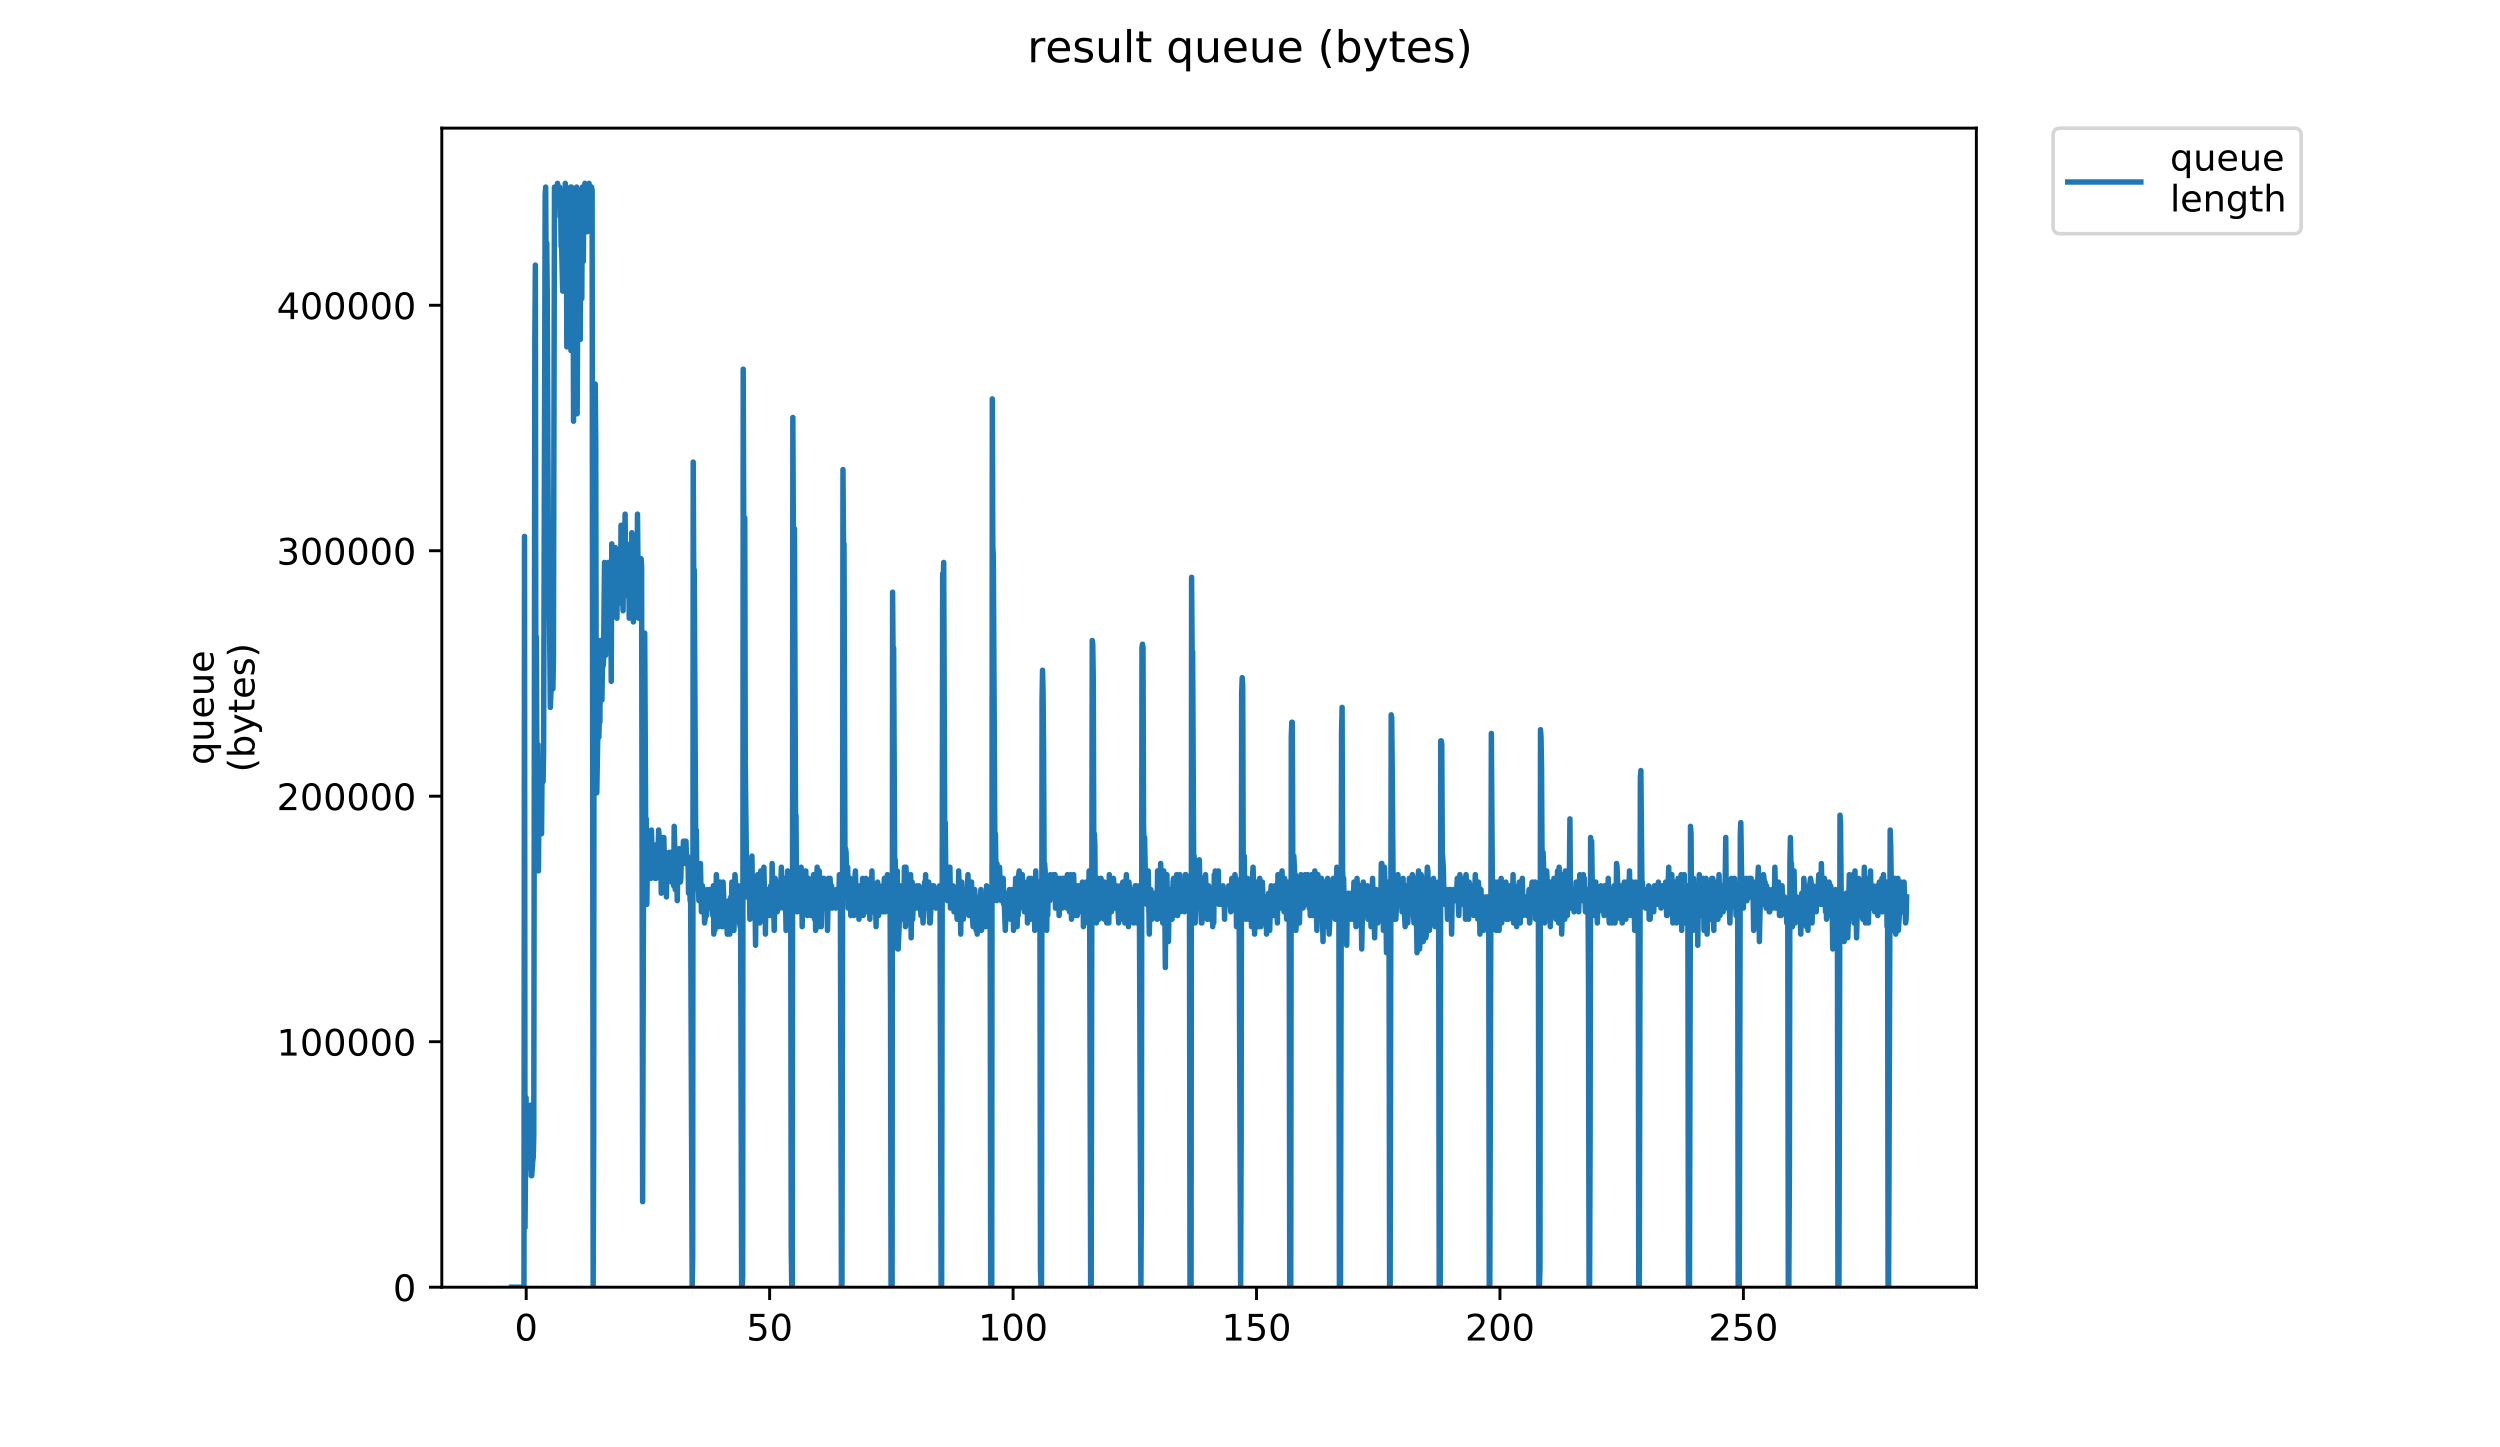 <?xml version="1.0" encoding="utf-8" standalone="no"?>
<!DOCTYPE svg PUBLIC "-//W3C//DTD SVG 1.1//EN"
  "http://www.w3.org/Graphics/SVG/1.1/DTD/svg11.dtd">
<!-- Created with matplotlib (https://matplotlib.org/) -->
<svg height="396pt" version="1.1" viewBox="0 0 684 396" width="684pt" xmlns="http://www.w3.org/2000/svg" xmlns:xlink="http://www.w3.org/1999/xlink">
 <defs>
  <style type="text/css">
*{stroke-linecap:butt;stroke-linejoin:round;}
  </style>
 </defs>
 <g id="figure_1">
  <g id="patch_1">
   <path d="M 0 396 
L 684 396 
L 684 0 
L 0 0 
z
" style="fill:#ffffff;"/>
  </g>
  <g id="axes_1">
   <g id="patch_2">
    <path d="M 120.879 352.174 
L 540.734 352.174 
L 540.734 35.062 
L 120.879 35.062 
z
" style="fill:#ffffff;"/>
   </g>
   <g id="matplotlib.axis_1">
    <g id="xtick_1">
     <g id="line2d_1">
      <defs>
       <path d="M 0 0 
L 0 3.5 
" id="m03eabfdfe5" style="stroke:#000000;stroke-width:0.8;"/>
      </defs>
      <g>
       <use style="stroke:#000000;stroke-width:0.8;" x="143.968" xlink:href="#m03eabfdfe5" y="352.174"/>
      </g>
     </g>
     <g id="text_1">
      <!-- 0 -->
      <defs>
       <path d="M 31.781 66.406 
Q 24.172 66.406 20.328 58.906 
Q 16.5 51.422 16.5 36.375 
Q 16.5 21.391 20.328 13.891 
Q 24.172 6.391 31.781 6.391 
Q 39.453 6.391 43.281 13.891 
Q 47.125 21.391 47.125 36.375 
Q 47.125 51.422 43.281 58.906 
Q 39.453 66.406 31.781 66.406 
z
M 31.781 74.219 
Q 44.047 74.219 50.516 64.516 
Q 56.984 54.828 56.984 36.375 
Q 56.984 17.969 50.516 8.266 
Q 44.047 -1.422 31.781 -1.422 
Q 19.531 -1.422 13.062 8.266 
Q 6.594 17.969 6.594 36.375 
Q 6.594 54.828 13.062 64.516 
Q 19.531 74.219 31.781 74.219 
z
" id="DejaVuSans-48"/>
      </defs>
      <g transform="translate(140.787 366.773)scale(0.1 -0.1)">
       <use xlink:href="#DejaVuSans-48"/>
      </g>
     </g>
    </g>
    <g id="xtick_2">
     <g id="line2d_2">
      <g>
       <use style="stroke:#000000;stroke-width:0.8;" x="210.573" xlink:href="#m03eabfdfe5" y="352.174"/>
      </g>
     </g>
     <g id="text_2">
      <!-- 50 -->
      <defs>
       <path d="M 10.797 72.906 
L 49.516 72.906 
L 49.516 64.594 
L 19.828 64.594 
L 19.828 46.734 
Q 21.969 47.469 24.109 47.828 
Q 26.266 48.188 28.422 48.188 
Q 40.625 48.188 47.75 41.5 
Q 54.891 34.812 54.891 23.391 
Q 54.891 11.625 47.562 5.094 
Q 40.234 -1.422 26.906 -1.422 
Q 22.312 -1.422 17.547 -0.641 
Q 12.797 0.141 7.719 1.703 
L 7.719 11.625 
Q 12.109 9.234 16.797 8.062 
Q 21.484 6.891 26.703 6.891 
Q 35.156 6.891 40.078 11.328 
Q 45.016 15.766 45.016 23.391 
Q 45.016 31 40.078 35.438 
Q 35.156 39.891 26.703 39.891 
Q 22.75 39.891 18.812 39.016 
Q 14.891 38.141 10.797 36.281 
z
" id="DejaVuSans-53"/>
      </defs>
      <g transform="translate(204.21 366.773)scale(0.1 -0.1)">
       <use xlink:href="#DejaVuSans-53"/>
       <use x="63.623" xlink:href="#DejaVuSans-48"/>
      </g>
     </g>
    </g>
    <g id="xtick_3">
     <g id="line2d_3">
      <g>
       <use style="stroke:#000000;stroke-width:0.8;" x="277.178" xlink:href="#m03eabfdfe5" y="352.174"/>
      </g>
     </g>
     <g id="text_3">
      <!-- 100 -->
      <defs>
       <path d="M 12.406 8.297 
L 28.516 8.297 
L 28.516 63.922 
L 10.984 60.406 
L 10.984 69.391 
L 28.422 72.906 
L 38.281 72.906 
L 38.281 8.297 
L 54.391 8.297 
L 54.391 0 
L 12.406 0 
z
" id="DejaVuSans-49"/>
      </defs>
      <g transform="translate(267.634 366.773)scale(0.1 -0.1)">
       <use xlink:href="#DejaVuSans-49"/>
       <use x="63.623" xlink:href="#DejaVuSans-48"/>
       <use x="127.246" xlink:href="#DejaVuSans-48"/>
      </g>
     </g>
    </g>
    <g id="xtick_4">
     <g id="line2d_4">
      <g>
       <use style="stroke:#000000;stroke-width:0.8;" x="343.783" xlink:href="#m03eabfdfe5" y="352.174"/>
      </g>
     </g>
     <g id="text_4">
      <!-- 150 -->
      <g transform="translate(334.239 366.773)scale(0.1 -0.1)">
       <use xlink:href="#DejaVuSans-49"/>
       <use x="63.623" xlink:href="#DejaVuSans-53"/>
       <use x="127.246" xlink:href="#DejaVuSans-48"/>
      </g>
     </g>
    </g>
    <g id="xtick_5">
     <g id="line2d_5">
      <g>
       <use style="stroke:#000000;stroke-width:0.8;" x="410.388" xlink:href="#m03eabfdfe5" y="352.174"/>
      </g>
     </g>
     <g id="text_5">
      <!-- 200 -->
      <defs>
       <path d="M 19.188 8.297 
L 53.609 8.297 
L 53.609 0 
L 7.328 0 
L 7.328 8.297 
Q 12.938 14.109 22.625 23.891 
Q 32.328 33.688 34.812 36.531 
Q 39.547 41.844 41.422 45.531 
Q 43.312 49.219 43.312 52.781 
Q 43.312 58.594 39.234 62.25 
Q 35.156 65.922 28.609 65.922 
Q 23.969 65.922 18.812 64.312 
Q 13.672 62.703 7.812 59.422 
L 7.812 69.391 
Q 13.766 71.781 18.938 73 
Q 24.125 74.219 28.422 74.219 
Q 39.75 74.219 46.484 68.547 
Q 53.219 62.891 53.219 53.422 
Q 53.219 48.922 51.531 44.891 
Q 49.859 40.875 45.406 35.406 
Q 44.188 33.984 37.641 27.219 
Q 31.109 20.453 19.188 8.297 
z
" id="DejaVuSans-50"/>
      </defs>
      <g transform="translate(400.844 366.773)scale(0.1 -0.1)">
       <use xlink:href="#DejaVuSans-50"/>
       <use x="63.623" xlink:href="#DejaVuSans-48"/>
       <use x="127.246" xlink:href="#DejaVuSans-48"/>
      </g>
     </g>
    </g>
    <g id="xtick_6">
     <g id="line2d_6">
      <g>
       <use style="stroke:#000000;stroke-width:0.8;" x="476.993" xlink:href="#m03eabfdfe5" y="352.174"/>
      </g>
     </g>
     <g id="text_6">
      <!-- 250 -->
      <g transform="translate(467.449 366.773)scale(0.1 -0.1)">
       <use xlink:href="#DejaVuSans-50"/>
       <use x="63.623" xlink:href="#DejaVuSans-53"/>
       <use x="127.246" xlink:href="#DejaVuSans-48"/>
      </g>
     </g>
    </g>
   </g>
   <g id="matplotlib.axis_2">
    <g id="ytick_1">
     <g id="line2d_7">
      <defs>
       <path d="M 0 0 
L -3.5 0 
" id="m062d727318" style="stroke:#000000;stroke-width:0.8;"/>
      </defs>
      <g>
       <use style="stroke:#000000;stroke-width:0.8;" x="120.879" xlink:href="#m062d727318" y="352.174"/>
      </g>
     </g>
     <g id="text_7">
      <!-- 0 -->
      <g transform="translate(107.516 355.973)scale(0.1 -0.1)">
       <use xlink:href="#DejaVuSans-48"/>
      </g>
     </g>
    </g>
    <g id="ytick_2">
     <g id="line2d_8">
      <g>
       <use style="stroke:#000000;stroke-width:0.8;" x="120.879" xlink:href="#m062d727318" y="285.01"/>
      </g>
     </g>
     <g id="text_8">
      <!-- 100000 -->
      <g transform="translate(75.704 288.809)scale(0.1 -0.1)">
       <use xlink:href="#DejaVuSans-49"/>
       <use x="63.623" xlink:href="#DejaVuSans-48"/>
       <use x="127.246" xlink:href="#DejaVuSans-48"/>
       <use x="190.869" xlink:href="#DejaVuSans-48"/>
       <use x="254.492" xlink:href="#DejaVuSans-48"/>
       <use x="318.115" xlink:href="#DejaVuSans-48"/>
      </g>
     </g>
    </g>
    <g id="ytick_3">
     <g id="line2d_9">
      <g>
       <use style="stroke:#000000;stroke-width:0.8;" x="120.879" xlink:href="#m062d727318" y="217.845"/>
      </g>
     </g>
     <g id="text_9">
      <!-- 200000 -->
      <g transform="translate(75.704 221.644)scale(0.1 -0.1)">
       <use xlink:href="#DejaVuSans-50"/>
       <use x="63.623" xlink:href="#DejaVuSans-48"/>
       <use x="127.246" xlink:href="#DejaVuSans-48"/>
       <use x="190.869" xlink:href="#DejaVuSans-48"/>
       <use x="254.492" xlink:href="#DejaVuSans-48"/>
       <use x="318.115" xlink:href="#DejaVuSans-48"/>
      </g>
     </g>
    </g>
    <g id="ytick_4">
     <g id="line2d_10">
      <g>
       <use style="stroke:#000000;stroke-width:0.8;" x="120.879" xlink:href="#m062d727318" y="150.68"/>
      </g>
     </g>
     <g id="text_10">
      <!-- 300000 -->
      <defs>
       <path d="M 40.578 39.312 
Q 47.656 37.797 51.625 33 
Q 55.609 28.219 55.609 21.188 
Q 55.609 10.406 48.188 4.484 
Q 40.766 -1.422 27.094 -1.422 
Q 22.516 -1.422 17.656 -0.516 
Q 12.797 0.391 7.625 2.203 
L 7.625 11.719 
Q 11.719 9.328 16.594 8.109 
Q 21.484 6.891 26.812 6.891 
Q 36.078 6.891 40.938 10.547 
Q 45.797 14.203 45.797 21.188 
Q 45.797 27.641 41.281 31.266 
Q 36.766 34.906 28.719 34.906 
L 20.219 34.906 
L 20.219 43.016 
L 29.109 43.016 
Q 36.375 43.016 40.234 45.922 
Q 44.094 48.828 44.094 54.297 
Q 44.094 59.906 40.109 62.906 
Q 36.141 65.922 28.719 65.922 
Q 24.656 65.922 20.016 65.031 
Q 15.375 64.156 9.812 62.312 
L 9.812 71.094 
Q 15.438 72.656 20.344 73.438 
Q 25.25 74.219 29.594 74.219 
Q 40.828 74.219 47.359 69.109 
Q 53.906 64.016 53.906 55.328 
Q 53.906 49.266 50.438 45.094 
Q 46.969 40.922 40.578 39.312 
z
" id="DejaVuSans-51"/>
      </defs>
      <g transform="translate(75.704 154.48)scale(0.1 -0.1)">
       <use xlink:href="#DejaVuSans-51"/>
       <use x="63.623" xlink:href="#DejaVuSans-48"/>
       <use x="127.246" xlink:href="#DejaVuSans-48"/>
       <use x="190.869" xlink:href="#DejaVuSans-48"/>
       <use x="254.492" xlink:href="#DejaVuSans-48"/>
       <use x="318.115" xlink:href="#DejaVuSans-48"/>
      </g>
     </g>
    </g>
    <g id="ytick_5">
     <g id="line2d_11">
      <g>
       <use style="stroke:#000000;stroke-width:0.8;" x="120.879" xlink:href="#m062d727318" y="83.516"/>
      </g>
     </g>
     <g id="text_11">
      <!-- 400000 -->
      <defs>
       <path d="M 37.797 64.312 
L 12.891 25.391 
L 37.797 25.391 
z
M 35.203 72.906 
L 47.609 72.906 
L 47.609 25.391 
L 58.016 25.391 
L 58.016 17.188 
L 47.609 17.188 
L 47.609 0 
L 37.797 0 
L 37.797 17.188 
L 4.891 17.188 
L 4.891 26.703 
z
" id="DejaVuSans-52"/>
      </defs>
      <g transform="translate(75.704 87.315)scale(0.1 -0.1)">
       <use xlink:href="#DejaVuSans-52"/>
       <use x="63.623" xlink:href="#DejaVuSans-48"/>
       <use x="127.246" xlink:href="#DejaVuSans-48"/>
       <use x="190.869" xlink:href="#DejaVuSans-48"/>
       <use x="254.492" xlink:href="#DejaVuSans-48"/>
       <use x="318.115" xlink:href="#DejaVuSans-48"/>
      </g>
     </g>
    </g>
    <g id="text_12">
     <!-- queue -->
     <defs>
      <path d="M 14.797 27.297 
Q 14.797 17.391 18.875 11.75 
Q 22.953 6.109 30.078 6.109 
Q 37.203 6.109 41.297 11.75 
Q 45.406 17.391 45.406 27.297 
Q 45.406 37.203 41.297 42.844 
Q 37.203 48.484 30.078 48.484 
Q 22.953 48.484 18.875 42.844 
Q 14.797 37.203 14.797 27.297 
z
M 45.406 8.203 
Q 42.578 3.328 38.25 0.953 
Q 33.938 -1.422 27.875 -1.422 
Q 17.969 -1.422 11.734 6.484 
Q 5.516 14.406 5.516 27.297 
Q 5.516 40.188 11.734 48.094 
Q 17.969 56 27.875 56 
Q 33.938 56 38.25 53.625 
Q 42.578 51.266 45.406 46.391 
L 45.406 54.688 
L 54.391 54.688 
L 54.391 -20.797 
L 45.406 -20.797 
z
" id="DejaVuSans-113"/>
      <path d="M 8.5 21.578 
L 8.5 54.688 
L 17.484 54.688 
L 17.484 21.922 
Q 17.484 14.156 20.5 10.266 
Q 23.531 6.391 29.594 6.391 
Q 36.859 6.391 41.078 11.031 
Q 45.312 15.672 45.312 23.688 
L 45.312 54.688 
L 54.297 54.688 
L 54.297 0 
L 45.312 0 
L 45.312 8.406 
Q 42.047 3.422 37.719 1 
Q 33.406 -1.422 27.688 -1.422 
Q 18.266 -1.422 13.375 4.438 
Q 8.5 10.297 8.5 21.578 
z
M 31.109 56 
z
" id="DejaVuSans-117"/>
      <path d="M 56.203 29.594 
L 56.203 25.203 
L 14.891 25.203 
Q 15.484 15.922 20.484 11.062 
Q 25.484 6.203 34.422 6.203 
Q 39.594 6.203 44.453 7.469 
Q 49.312 8.734 54.109 11.281 
L 54.109 2.781 
Q 49.266 0.734 44.188 -0.344 
Q 39.109 -1.422 33.891 -1.422 
Q 20.797 -1.422 13.156 6.188 
Q 5.516 13.812 5.516 26.812 
Q 5.516 40.234 12.766 48.109 
Q 20.016 56 32.328 56 
Q 43.359 56 49.781 48.891 
Q 56.203 41.797 56.203 29.594 
z
M 47.219 32.234 
Q 47.125 39.594 43.094 43.984 
Q 39.062 48.391 32.422 48.391 
Q 24.906 48.391 20.391 44.141 
Q 15.875 39.891 15.188 32.172 
z
" id="DejaVuSans-101"/>
     </defs>
     <g transform="translate(58.426 209.283)rotate(-90)scale(0.1 -0.1)">
      <use xlink:href="#DejaVuSans-113"/>
      <use x="63.477" xlink:href="#DejaVuSans-117"/>
      <use x="126.855" xlink:href="#DejaVuSans-101"/>
      <use x="188.379" xlink:href="#DejaVuSans-117"/>
      <use x="251.758" xlink:href="#DejaVuSans-101"/>
     </g>
     <!-- (bytes) -->
     <defs>
      <path d="M 31 75.875 
Q 24.469 64.656 21.281 53.656 
Q 18.109 42.672 18.109 31.391 
Q 18.109 20.125 21.312 9.062 
Q 24.516 -2 31 -13.188 
L 23.188 -13.188 
Q 15.875 -1.703 12.234 9.375 
Q 8.594 20.453 8.594 31.391 
Q 8.594 42.281 12.203 53.312 
Q 15.828 64.359 23.188 75.875 
z
" id="DejaVuSans-40"/>
      <path d="M 48.688 27.297 
Q 48.688 37.203 44.609 42.844 
Q 40.531 48.484 33.406 48.484 
Q 26.266 48.484 22.188 42.844 
Q 18.109 37.203 18.109 27.297 
Q 18.109 17.391 22.188 11.75 
Q 26.266 6.109 33.406 6.109 
Q 40.531 6.109 44.609 11.75 
Q 48.688 17.391 48.688 27.297 
z
M 18.109 46.391 
Q 20.953 51.266 25.266 53.625 
Q 29.594 56 35.594 56 
Q 45.562 56 51.781 48.094 
Q 58.016 40.188 58.016 27.297 
Q 58.016 14.406 51.781 6.484 
Q 45.562 -1.422 35.594 -1.422 
Q 29.594 -1.422 25.266 0.953 
Q 20.953 3.328 18.109 8.203 
L 18.109 0 
L 9.078 0 
L 9.078 75.984 
L 18.109 75.984 
z
" id="DejaVuSans-98"/>
      <path d="M 32.172 -5.078 
Q 28.375 -14.844 24.75 -17.812 
Q 21.141 -20.797 15.094 -20.797 
L 7.906 -20.797 
L 7.906 -13.281 
L 13.188 -13.281 
Q 16.891 -13.281 18.938 -11.516 
Q 21 -9.766 23.484 -3.219 
L 25.094 0.875 
L 2.984 54.688 
L 12.5 54.688 
L 29.594 11.922 
L 46.688 54.688 
L 56.203 54.688 
z
" id="DejaVuSans-121"/>
      <path d="M 18.312 70.219 
L 18.312 54.688 
L 36.812 54.688 
L 36.812 47.703 
L 18.312 47.703 
L 18.312 18.016 
Q 18.312 11.328 20.141 9.422 
Q 21.969 7.516 27.594 7.516 
L 36.812 7.516 
L 36.812 0 
L 27.594 0 
Q 17.188 0 13.234 3.875 
Q 9.281 7.766 9.281 18.016 
L 9.281 47.703 
L 2.688 47.703 
L 2.688 54.688 
L 9.281 54.688 
L 9.281 70.219 
z
" id="DejaVuSans-116"/>
      <path d="M 44.281 53.078 
L 44.281 44.578 
Q 40.484 46.531 36.375 47.5 
Q 32.281 48.484 27.875 48.484 
Q 21.188 48.484 17.844 46.438 
Q 14.5 44.391 14.5 40.281 
Q 14.5 37.156 16.891 35.375 
Q 19.281 33.594 26.516 31.984 
L 29.594 31.297 
Q 39.156 29.25 43.188 25.516 
Q 47.219 21.781 47.219 15.094 
Q 47.219 7.469 41.188 3.016 
Q 35.156 -1.422 24.609 -1.422 
Q 20.219 -1.422 15.453 -0.562 
Q 10.688 0.297 5.422 2 
L 5.422 11.281 
Q 10.406 8.688 15.234 7.391 
Q 20.062 6.109 24.812 6.109 
Q 31.156 6.109 34.562 8.281 
Q 37.984 10.453 37.984 14.406 
Q 37.984 18.062 35.516 20.016 
Q 33.062 21.969 24.703 23.781 
L 21.578 24.516 
Q 13.234 26.266 9.516 29.906 
Q 5.812 33.547 5.812 39.891 
Q 5.812 47.609 11.281 51.797 
Q 16.75 56 26.812 56 
Q 31.781 56 36.172 55.266 
Q 40.578 54.547 44.281 53.078 
z
" id="DejaVuSans-115"/>
      <path d="M 8.016 75.875 
L 15.828 75.875 
Q 23.141 64.359 26.781 53.312 
Q 30.422 42.281 30.422 31.391 
Q 30.422 20.453 26.781 9.375 
Q 23.141 -1.703 15.828 -13.188 
L 8.016 -13.188 
Q 14.5 -2 17.703 9.062 
Q 20.906 20.125 20.906 31.391 
Q 20.906 42.672 17.703 53.656 
Q 14.5 64.656 8.016 75.875 
z
" id="DejaVuSans-41"/>
     </defs>
     <g transform="translate(69.624 211.295)rotate(-90)scale(0.1 -0.1)">
      <use xlink:href="#DejaVuSans-40"/>
      <use x="39.014" xlink:href="#DejaVuSans-98"/>
      <use x="102.49" xlink:href="#DejaVuSans-121"/>
      <use x="161.67" xlink:href="#DejaVuSans-116"/>
      <use x="200.879" xlink:href="#DejaVuSans-101"/>
      <use x="262.402" xlink:href="#DejaVuSans-115"/>
      <use x="314.502" xlink:href="#DejaVuSans-41"/>
     </g>
    </g>
   </g>
   <g id="line2d_12">
    <path clip-path="url(#p0d3b1efbf2)" d="M 139.963 352.174 
L 143.357 352.174 
L 143.502 146.766 
L 143.644 335.904 
L 143.928 300.314 
L 144.07 319.634 
L 144.492 307.432 
L 144.634 315.567 
L 144.776 315.567 
L 144.915 319.634 
L 145.057 315.567 
L 145.197 302.347 
L 145.338 321.668 
L 145.48 321.668 
L 145.762 317.601 
L 145.903 316.584 
L 146.045 310.482 
L 146.331 92.872 
L 146.473 72.534 
L 146.615 195.576 
L 146.756 174.221 
L 146.899 213.88 
L 147.039 203.711 
L 147.18 203.711 
L 147.321 238.284 
L 147.462 219.981 
L 147.602 218.964 
L 147.742 220.998 
L 147.883 215.913 
L 148.169 228.116 
L 148.309 209.807 
L 148.591 213.88 
L 148.732 205.215 
L 149.157 53.214 
L 149.299 51.18 
L 149.44 78.635 
L 149.581 66.433 
L 149.721 80.669 
L 150.005 144.732 
L 150.147 147.783 
L 150.571 193.542 
L 150.856 186.423 
L 150.996 186.423 
L 151.277 188.458 
L 151.42 180.323 
L 151.7 51.18 
L 151.98 51.18 
L 152.121 51.18 
L 152.261 53.214 
L 152.542 50.163 
L 152.823 54.231 
L 153.104 51.18 
L 153.244 59.315 
L 153.384 54.231 
L 153.525 67.45 
L 153.665 67.45 
L 153.947 79.652 
L 154.093 52.197 
L 154.233 64.399 
L 154.373 54.231 
L 154.515 69.484 
L 154.655 50.163 
L 154.795 72.534 
L 154.935 52.197 
L 155.08 94.905 
L 155.221 56.264 
L 155.363 66.433 
L 155.506 56.264 
L 155.791 62.366 
L 155.932 77.619 
L 156.073 51.18 
L 156.213 95.922 
L 156.354 51.18 
L 156.495 54.231 
L 156.637 64.399 
L 156.779 58.298 
L 156.921 115.243 
L 157.063 93.889 
L 157.205 55.247 
L 157.347 80.669 
L 157.487 53.214 
L 157.629 89.821 
L 157.77 51.18 
L 157.91 113.209 
L 158.193 57.281 
L 158.336 58.298 
L 158.478 52.197 
L 158.619 52.197 
L 158.761 92.872 
L 158.902 54.231 
L 159.184 81.686 
L 159.326 51.18 
L 159.467 71.517 
L 159.608 71.517 
L 159.748 52.197 
L 159.89 59.315 
L 160.032 50.163 
L 160.173 54.231 
L 160.314 53.214 
L 160.455 63.382 
L 160.596 51.18 
L 160.739 63.382 
L 160.879 51.18 
L 161.019 52.197 
L 161.16 50.163 
L 161.441 57.281 
L 161.581 56.264 
L 161.864 51.18 
L 162.004 52.197 
L 162.289 352.174 
L 162.43 311.499 
L 162.57 128.462 
L 162.712 105.074 
L 162.853 105.074 
L 162.995 120.327 
L 163.135 199.643 
L 163.277 216.93 
L 163.563 200.66 
L 163.704 201.677 
L 163.844 201.677 
L 163.985 195.576 
L 164.126 197.61 
L 164.266 175.238 
L 164.407 189.475 
L 164.549 176.255 
L 164.691 191.508 
L 164.831 181.34 
L 164.972 182.356 
L 165.113 181.34 
L 165.395 153.884 
L 165.535 176.255 
L 165.677 179.306 
L 165.819 161.002 
L 166.103 173.205 
L 166.245 173.205 
L 166.387 153.884 
L 166.528 156.935 
L 166.669 174.221 
L 166.812 162.019 
L 166.952 159.985 
L 167.092 159.985 
L 167.236 186.423 
L 167.378 148.8 
L 167.519 150.833 
L 167.66 161.002 
L 167.942 150.833 
L 168.226 166.087 
L 168.366 149.817 
L 168.648 167.103 
L 168.789 169.137 
L 168.929 156.935 
L 169.069 158.968 
L 169.209 156.935 
L 169.349 150.833 
L 169.489 154.901 
L 169.629 154.901 
L 169.768 165.07 
L 169.908 143.715 
L 170.05 145.749 
L 170.19 156.935 
L 170.33 154.901 
L 170.47 167.103 
L 170.61 149.817 
L 170.751 154.901 
L 171.031 140.665 
L 171.171 158.968 
L 171.312 161.002 
L 171.453 149.817 
L 171.735 163.039 
L 171.877 153.884 
L 172.017 156.935 
L 172.157 169.137 
L 172.297 167.103 
L 172.438 148.8 
L 172.72 166.087 
L 172.861 145.749 
L 173.002 146.766 
L 173.284 170.154 
L 173.425 156.935 
L 173.566 167.103 
L 173.707 168.12 
L 173.848 153.884 
L 173.99 153.884 
L 174.131 156.935 
L 174.272 163.039 
L 174.413 140.665 
L 174.695 169.137 
L 174.836 161.002 
L 174.977 162.019 
L 175.119 168.12 
L 175.261 168.12 
L 175.402 152.867 
L 175.543 154.901 
L 175.827 328.79 
L 176.25 174.221 
L 176.391 173.205 
L 176.679 230.149 
L 176.82 224.048 
L 176.962 247.436 
L 177.245 229.133 
L 177.387 230.032 
L 177.528 228.116 
L 177.669 237.268 
L 177.81 229.133 
L 178.092 240.318 
L 178.233 227.099 
L 178.516 237.268 
L 178.657 236.251 
L 178.798 237.268 
L 178.939 235.234 
L 179.222 240.318 
L 179.363 231.166 
L 179.504 240.318 
L 179.786 235.234 
L 179.926 238.284 
L 180.208 227.099 
L 180.63 234.217 
L 180.771 231.166 
L 180.911 244.386 
L 181.054 229.133 
L 181.198 229.133 
L 181.341 240.318 
L 181.482 230.149 
L 181.624 229.133 
L 181.906 241.335 
L 182.05 238.284 
L 182.192 240.318 
L 182.333 245.403 
L 182.475 235.234 
L 182.617 234.217 
L 182.758 240.318 
L 183.04 233.191 
L 183.184 237.268 
L 183.329 236.251 
L 183.469 233.191 
L 183.61 234.217 
L 183.751 241.335 
L 183.892 235.234 
L 184.033 234.217 
L 184.174 235.234 
L 184.314 242.352 
L 184.454 226.082 
L 184.595 231.166 
L 184.735 243.369 
L 184.875 242.352 
L 185.016 239.301 
L 185.157 240.318 
L 185.298 246.419 
L 185.438 236.251 
L 185.578 236.251 
L 185.718 235.206 
L 185.858 232.183 
L 185.999 240.318 
L 186.139 241.335 
L 186.279 240.318 
L 186.419 233.191 
L 186.559 236.251 
L 186.699 233.191 
L 186.84 235.234 
L 186.98 230.149 
L 187.12 233.191 
L 187.262 230.149 
L 187.402 236.251 
L 187.543 235.234 
L 187.684 230.149 
L 187.824 235.234 
L 187.965 235.234 
L 188.106 234.217 
L 188.248 235.234 
L 188.388 244.386 
L 188.532 242.352 
L 188.673 237.268 
L 188.814 246.419 
L 188.954 244.386 
L 189.377 352.174 
L 189.519 344.039 
L 189.662 126.428 
L 189.802 158.968 
L 189.946 155.918 
L 190.373 237.268 
L 190.513 227.099 
L 190.653 240.318 
L 190.793 238.284 
L 190.932 243.369 
L 191.072 241.335 
L 191.212 246.419 
L 191.354 239.301 
L 191.494 238.284 
L 191.634 236.251 
L 191.915 249.47 
L 192.056 247.436 
L 192.197 242.352 
L 192.337 244.386 
L 192.478 248.453 
L 192.621 243.369 
L 192.763 252.521 
L 193.043 250.487 
L 193.184 247.436 
L 193.324 250.487 
L 193.465 244.386 
L 193.605 243.369 
L 193.748 246.419 
L 193.892 246.419 
L 194.033 248.453 
L 194.313 243.369 
L 194.454 246.419 
L 194.594 246.419 
L 194.734 248.453 
L 194.875 248.453 
L 195.017 250.487 
L 195.161 242.352 
L 195.302 255.571 
L 195.443 247.436 
L 195.584 254.554 
L 195.865 245.403 
L 196.005 239.301 
L 196.288 249.47 
L 196.428 246.419 
L 196.568 253.538 
L 196.989 241.335 
L 197.129 251.504 
L 197.269 250.487 
L 197.409 250.487 
L 197.549 253.538 
L 197.692 253.538 
L 197.836 241.335 
L 198.123 248.453 
L 198.265 251.504 
L 198.549 249.47 
L 198.69 247.436 
L 198.972 255.571 
L 199.113 255.571 
L 199.396 246.419 
L 199.536 249.47 
L 199.676 255.571 
L 199.956 245.403 
L 200.097 249.47 
L 200.237 241.335 
L 200.52 248.453 
L 200.662 249.47 
L 200.803 254.554 
L 200.943 249.47 
L 201.084 239.301 
L 201.224 241.335 
L 201.504 251.504 
L 201.644 250.487 
L 201.785 244.386 
L 202.069 242.352 
L 202.35 252.521 
L 202.49 253.538 
L 202.631 250.487 
L 202.911 352.174 
L 203.056 352.174 
L 203.199 349.124 
L 203.343 101.007 
L 203.483 142.698 
L 203.624 142.698 
L 203.766 141.682 
L 203.906 208.795 
L 204.327 245.403 
L 204.468 240.318 
L 204.609 244.386 
L 204.749 241.335 
L 205.03 243.369 
L 205.171 251.504 
L 205.452 242.352 
L 205.593 240.318 
L 205.733 234.217 
L 205.874 245.403 
L 206.015 247.436 
L 206.156 247.436 
L 206.297 246.419 
L 206.437 247.436 
L 206.578 247.436 
L 206.722 258.622 
L 206.866 241.335 
L 207.01 247.436 
L 207.298 239.301 
L 207.442 247.436 
L 207.588 244.386 
L 207.868 252.521 
L 208.009 240.318 
L 208.149 238.284 
L 208.43 246.419 
L 208.571 246.419 
L 208.714 241.335 
L 208.855 244.386 
L 208.997 237.268 
L 209.139 243.369 
L 209.28 244.386 
L 209.422 255.571 
L 209.563 243.369 
L 209.705 246.419 
L 209.847 243.369 
L 209.989 248.453 
L 210.271 243.369 
L 210.552 250.487 
L 210.692 249.47 
L 210.833 242.352 
L 210.973 249.47 
L 211.113 249.47 
L 211.254 236.251 
L 211.395 243.369 
L 211.536 242.352 
L 211.817 254.554 
L 212.097 240.318 
L 212.518 248.453 
L 212.659 249.47 
L 212.799 247.436 
L 212.94 241.335 
L 213.22 247.436 
L 213.36 248.453 
L 213.5 242.352 
L 213.64 242.352 
L 213.781 237.268 
L 213.923 245.403 
L 214.063 245.403 
L 214.344 248.453 
L 214.484 242.352 
L 214.624 244.386 
L 214.768 240.318 
L 214.916 245.403 
L 215.061 254.554 
L 215.207 252.521 
L 215.349 247.436 
L 215.491 238.284 
L 215.913 253.538 
L 216.053 253.538 
L 216.336 241.335 
L 216.479 340.989 
L 216.625 352.174 
L 216.773 352.174 
L 216.921 114.226 
L 217.07 146.766 
L 217.215 144.732 
L 217.361 144.615 
L 217.646 223.031 
L 217.786 223.031 
L 217.927 245.403 
L 218.067 249.47 
L 218.208 240.318 
L 218.349 245.403 
L 218.489 239.301 
L 218.909 249.47 
L 219.191 237.268 
L 219.333 240.318 
L 219.475 253.538 
L 219.616 243.369 
L 219.758 244.386 
L 219.901 246.419 
L 220.041 241.335 
L 220.183 247.436 
L 220.325 244.386 
L 220.467 238.284 
L 220.608 246.419 
L 220.75 245.403 
L 220.89 250.487 
L 221.172 240.29 
L 221.454 246.419 
L 221.6 244.386 
L 221.742 244.386 
L 221.883 250.487 
L 222.024 249.47 
L 222.306 241.335 
L 222.446 245.403 
L 222.586 239.301 
L 222.872 251.504 
L 223.016 243.369 
L 223.157 254.554 
L 223.298 239.301 
L 223.439 240.318 
L 223.579 237.268 
L 224.001 253.538 
L 224.141 238.284 
L 224.421 247.436 
L 224.563 242.352 
L 224.704 253.538 
L 224.984 240.318 
L 225.265 245.403 
L 225.408 240.318 
L 225.553 247.436 
L 225.699 248.453 
L 225.84 242.352 
L 226.121 248.453 
L 226.261 244.386 
L 226.402 254.554 
L 226.683 240.318 
L 226.824 241.335 
L 226.964 246.419 
L 227.106 240.318 
L 227.388 245.403 
L 227.528 242.352 
L 227.669 248.453 
L 227.809 245.403 
L 227.95 245.403 
L 228.09 244.386 
L 228.231 244.386 
L 228.371 246.419 
L 228.512 245.403 
L 228.653 248.453 
L 228.794 243.369 
L 228.935 244.386 
L 229.076 247.436 
L 229.216 246.419 
L 229.357 244.386 
L 229.497 247.436 
L 229.644 239.301 
L 229.928 245.403 
L 230.209 352.174 
L 230.357 352.174 
L 230.497 276.926 
L 230.637 128.462 
L 230.778 148.8 
L 230.919 148.8 
L 231.2 241.335 
L 231.345 232.183 
L 231.49 233.191 
L 231.636 241.335 
L 231.783 242.352 
L 231.923 237.268 
L 232.064 248.453 
L 232.205 240.318 
L 232.346 241.335 
L 232.488 243.369 
L 232.631 240.318 
L 232.773 250.487 
L 233.195 243.369 
L 233.617 250.487 
L 233.898 240.318 
L 234.039 238.284 
L 234.32 249.47 
L 234.46 247.436 
L 234.6 243.369 
L 234.741 243.369 
L 235.022 251.504 
L 235.164 242.352 
L 235.448 246.419 
L 235.589 248.453 
L 235.733 244.386 
L 235.873 248.453 
L 236.014 240.318 
L 236.155 250.487 
L 236.295 249.47 
L 236.436 243.369 
L 236.577 244.386 
L 236.719 246.419 
L 236.86 240.318 
L 237.144 249.47 
L 237.284 245.403 
L 237.425 246.419 
L 237.566 246.419 
L 237.707 245.403 
L 237.849 245.403 
L 237.992 251.504 
L 238.278 240.318 
L 238.419 245.403 
L 238.561 238.284 
L 238.701 248.453 
L 238.842 249.47 
L 238.984 244.386 
L 239.124 245.403 
L 239.267 242.352 
L 239.409 243.369 
L 239.549 246.419 
L 239.69 253.538 
L 239.832 242.352 
L 239.974 244.386 
L 240.117 241.335 
L 240.398 250.487 
L 240.54 244.386 
L 240.684 248.453 
L 240.966 243.369 
L 241.109 246.419 
L 241.249 246.419 
L 241.39 242.352 
L 241.531 249.47 
L 241.671 249.47 
L 241.954 240.318 
L 242.096 243.369 
L 242.236 249.47 
L 242.521 246.419 
L 242.663 240.318 
L 242.805 239.301 
L 242.946 245.403 
L 243.09 246.419 
L 243.234 242.352 
L 243.375 243.369 
L 243.515 243.369 
L 243.655 275.909 
L 243.795 352.174 
L 244.075 352.174 
L 244.215 162.019 
L 244.356 181.34 
L 244.496 177.272 
L 244.778 236.251 
L 244.921 235.234 
L 245.201 246.419 
L 245.482 238.284 
L 245.621 259.639 
L 245.762 259.639 
L 246.184 248.453 
L 246.325 242.352 
L 246.465 251.504 
L 246.605 243.369 
L 246.747 244.386 
L 246.891 251.504 
L 247.033 248.453 
L 247.173 242.352 
L 247.313 246.419 
L 247.454 237.268 
L 247.735 253.538 
L 247.878 237.268 
L 248.16 246.419 
L 248.301 242.352 
L 248.441 244.386 
L 248.583 244.386 
L 248.727 242.352 
L 248.868 249.47 
L 249.149 239.301 
L 249.289 256.588 
L 249.57 241.335 
L 249.711 251.504 
L 249.994 243.369 
L 250.135 246.419 
L 250.417 243.369 
L 250.698 248.453 
L 250.839 242.352 
L 250.979 247.436 
L 251.405 242.352 
L 251.547 243.369 
L 251.972 250.487 
L 252.118 243.369 
L 252.541 252.521 
L 252.682 250.487 
L 252.963 241.335 
L 253.103 247.436 
L 253.244 239.301 
L 253.384 248.453 
L 253.525 243.369 
L 253.665 243.369 
L 253.806 246.419 
L 253.946 246.419 
L 254.087 241.335 
L 254.368 252.521 
L 254.509 252.521 
L 254.65 249.47 
L 254.79 242.352 
L 254.931 242.352 
L 255.071 247.436 
L 255.214 247.436 
L 255.354 246.419 
L 255.494 242.352 
L 255.634 243.369 
L 256.066 248.453 
L 256.347 243.369 
L 256.489 245.403 
L 256.634 244.386 
L 256.774 244.386 
L 256.915 245.403 
L 257.057 242.352 
L 257.197 243.369 
L 257.481 352.174 
L 257.629 352.174 
L 257.912 156.935 
L 258.054 158.968 
L 258.196 153.884 
L 258.48 230.149 
L 258.622 225.065 
L 258.764 239.301 
L 258.907 237.268 
L 259.047 239.301 
L 259.188 246.419 
L 259.328 239.301 
L 259.47 246.419 
L 259.613 245.403 
L 259.754 237.268 
L 259.894 237.268 
L 260.035 248.453 
L 260.177 244.386 
L 260.317 245.403 
L 260.458 245.403 
L 260.598 244.386 
L 260.738 242.352 
L 261.02 249.47 
L 261.161 248.453 
L 261.301 248.453 
L 261.442 243.369 
L 261.865 251.504 
L 262.006 245.403 
L 262.146 250.487 
L 262.286 238.284 
L 262.568 246.419 
L 262.711 245.403 
L 262.855 255.571 
L 263 241.335 
L 263.14 241.335 
L 263.281 249.47 
L 263.421 248.453 
L 263.561 251.504 
L 263.843 243.369 
L 263.984 243.369 
L 264.265 247.436 
L 264.406 247.436 
L 264.547 246.419 
L 264.828 239.301 
L 265.108 250.487 
L 265.248 249.47 
L 265.531 244.386 
L 265.672 249.47 
L 265.812 241.335 
L 266.095 251.504 
L 266.238 253.538 
L 266.378 246.419 
L 266.519 247.436 
L 266.66 243.369 
L 266.8 245.403 
L 267.082 254.554 
L 267.223 248.453 
L 267.364 255.571 
L 267.506 247.436 
L 267.65 248.453 
L 267.793 250.487 
L 267.937 250.487 
L 268.085 249.47 
L 268.373 243.369 
L 268.514 254.554 
L 268.795 247.436 
L 268.936 253.538 
L 269.077 245.403 
L 269.218 247.436 
L 269.5 253.538 
L 269.641 249.47 
L 269.782 252.521 
L 269.922 242.352 
L 270.066 250.487 
L 270.208 251.504 
L 270.348 253.538 
L 270.63 248.453 
L 270.77 245.403 
L 270.911 246.419 
L 271.052 351.157 
L 271.195 352.174 
L 271.343 352.174 
L 271.492 109.142 
L 271.633 149.817 
L 271.773 151.85 
L 272.198 232.183 
L 272.343 228.116 
L 272.628 246.419 
L 272.769 236.251 
L 272.909 242.352 
L 273.052 238.284 
L 273.338 243.369 
L 273.48 237.268 
L 273.621 241.335 
L 273.762 240.318 
L 273.904 246.419 
L 274.045 244.386 
L 274.328 246.419 
L 274.469 240.318 
L 274.611 247.436 
L 274.752 246.419 
L 275.044 254.554 
L 275.473 244.386 
L 275.613 247.436 
L 275.754 247.436 
L 275.895 248.453 
L 276.036 247.436 
L 276.177 243.369 
L 276.458 251.504 
L 276.6 250.487 
L 276.74 244.386 
L 276.881 245.403 
L 277.021 243.369 
L 277.162 243.369 
L 277.303 254.554 
L 277.443 246.419 
L 277.725 249.47 
L 277.867 240.318 
L 278.009 243.369 
L 278.29 253.538 
L 278.431 247.436 
L 278.571 250.487 
L 278.713 239.301 
L 278.854 238.284 
L 278.995 248.453 
L 279.135 246.419 
L 279.277 247.436 
L 279.559 240.318 
L 279.7 239.301 
L 279.982 248.453 
L 280.123 244.386 
L 280.264 249.47 
L 280.405 242.352 
L 280.55 242.352 
L 280.696 245.403 
L 280.978 241.335 
L 281.118 252.521 
L 281.258 246.419 
L 281.405 248.453 
L 281.546 240.318 
L 281.97 251.504 
L 282.113 240.318 
L 282.256 246.419 
L 282.397 245.403 
L 282.538 241.335 
L 282.824 248.453 
L 282.965 245.403 
L 283.106 254.554 
L 283.387 238.284 
L 283.667 249.47 
L 283.807 245.403 
L 283.947 247.436 
L 284.237 242.352 
L 284.384 241.335 
L 284.524 247.436 
L 284.668 347.09 
L 284.813 352.174 
L 284.961 352.174 
L 285.102 191.508 
L 285.243 183.373 
L 285.386 189.475 
L 285.526 205.745 
L 285.667 238.284 
L 285.808 236.251 
L 285.949 238.284 
L 286.372 254.554 
L 286.513 245.403 
L 286.654 250.402 
L 286.795 243.369 
L 286.939 243.369 
L 287.08 246.419 
L 287.221 246.419 
L 287.362 239.301 
L 287.503 244.386 
L 287.644 244.386 
L 287.787 245.403 
L 287.929 245.403 
L 288.214 239.301 
L 288.496 243.369 
L 288.638 239.301 
L 288.779 248.453 
L 288.923 246.419 
L 289.206 248.453 
L 289.491 240.318 
L 289.773 250.487 
L 289.915 247.436 
L 290.056 240.318 
L 290.197 242.352 
L 290.338 242.352 
L 290.48 241.335 
L 290.621 248.453 
L 290.763 240.318 
L 290.904 245.403 
L 291.045 244.386 
L 291.186 240.318 
L 291.328 240.318 
L 291.469 243.369 
L 291.611 243.369 
L 291.752 240.318 
L 291.892 248.453 
L 292.033 239.301 
L 292.321 244.386 
L 292.461 240.318 
L 292.604 249.47 
L 292.745 249.47 
L 292.885 239.301 
L 293.168 251.504 
L 293.309 242.352 
L 293.45 244.386 
L 293.594 243.369 
L 293.736 239.301 
L 294.017 247.436 
L 294.158 245.403 
L 294.299 250.487 
L 294.582 242.352 
L 294.726 250.487 
L 295.007 242.352 
L 295.15 244.386 
L 295.291 249.47 
L 295.578 247.436 
L 295.721 247.436 
L 295.861 243.369 
L 296.002 245.403 
L 296.143 241.335 
L 296.283 242.352 
L 296.425 253.538 
L 296.708 242.352 
L 296.989 248.453 
L 297.13 241.335 
L 297.271 251.504 
L 297.413 244.386 
L 297.694 252.521 
L 297.976 238.284 
L 298.118 244.386 
L 298.405 352.174 
L 298.553 352.174 
L 298.835 175.238 
L 298.977 176.255 
L 299.122 186.423 
L 299.266 234.217 
L 299.408 228.116 
L 299.55 231.166 
L 299.69 250.487 
L 299.83 245.403 
L 299.971 252.521 
L 300.113 250.487 
L 300.396 240.318 
L 300.682 251.504 
L 300.965 244.386 
L 301.107 248.453 
L 301.248 240.318 
L 301.531 244.386 
L 301.671 244.386 
L 301.814 243.369 
L 302.098 251.504 
L 302.238 241.335 
L 302.379 247.436 
L 302.52 247.436 
L 302.807 252.521 
L 302.947 245.403 
L 303.088 248.453 
L 303.23 243.369 
L 303.371 252.521 
L 303.512 239.301 
L 303.652 245.403 
L 303.793 240.318 
L 303.933 243.369 
L 304.074 249.47 
L 304.214 248.453 
L 304.355 243.369 
L 304.497 243.369 
L 304.637 240.318 
L 304.921 244.386 
L 305.061 248.453 
L 305.202 242.352 
L 305.347 244.386 
L 305.492 242.352 
L 305.633 243.369 
L 306.059 252.521 
L 306.342 243.369 
L 306.482 242.352 
L 306.623 249.47 
L 306.763 250.487 
L 306.904 250.487 
L 307.044 251.504 
L 307.189 241.335 
L 307.333 246.419 
L 307.478 245.403 
L 307.761 252.521 
L 307.901 251.504 
L 308.041 241.335 
L 308.183 239.301 
L 308.324 247.436 
L 308.467 248.453 
L 308.607 247.436 
L 308.748 253.538 
L 308.892 241.335 
L 309.174 245.403 
L 309.458 251.504 
L 309.74 243.369 
L 309.881 244.386 
L 310.166 252.521 
L 310.308 243.369 
L 310.449 244.386 
L 310.59 242.352 
L 310.872 242.352 
L 311.013 252.521 
L 311.295 247.436 
L 311.436 244.386 
L 311.577 247.436 
L 311.719 242.352 
L 312.149 352.174 
L 312.296 323.702 
L 312.439 177.272 
L 312.584 176.255 
L 312.729 177.272 
L 312.873 226.082 
L 313.016 231.166 
L 313.161 229.133 
L 313.445 243.369 
L 313.731 247.436 
L 313.873 239.301 
L 314.017 243.369 
L 314.158 238.284 
L 314.444 255.571 
L 314.726 243.369 
L 314.868 243.369 
L 315.153 251.504 
L 315.294 250.487 
L 315.716 245.403 
L 315.857 244.386 
L 316.141 249.47 
L 316.282 250.487 
L 316.425 249.47 
L 316.567 251.504 
L 316.711 238.284 
L 316.851 240.318 
L 316.995 247.436 
L 317.135 246.419 
L 317.277 250.487 
L 317.561 236.251 
L 317.843 251.504 
L 317.983 246.419 
L 318.125 252.521 
L 318.409 238.284 
L 318.551 247.436 
L 318.692 248.453 
L 318.834 264.723 
L 318.974 242.352 
L 319.115 245.403 
L 319.257 239.301 
L 319.397 246.419 
L 319.537 247.436 
L 319.677 257.605 
L 319.957 243.369 
L 320.097 249.47 
L 320.237 246.419 
L 320.518 248.453 
L 320.658 251.504 
L 320.798 250.487 
L 320.938 241.335 
L 321.079 240.318 
L 321.219 250.487 
L 321.36 249.47 
L 321.641 240.318 
L 321.781 242.352 
L 321.925 239.301 
L 322.205 250.487 
L 322.346 248.453 
L 322.486 244.386 
L 322.626 244.386 
L 322.766 239.301 
L 322.908 249.47 
L 323.19 246.419 
L 323.33 245.403 
L 323.472 246.419 
L 323.612 241.335 
L 323.752 248.453 
L 323.893 243.369 
L 324.034 249.47 
L 324.315 239.301 
L 324.455 239.301 
L 324.597 247.436 
L 324.738 241.335 
L 324.879 245.403 
L 325.019 244.386 
L 325.161 246.419 
L 325.301 243.369 
L 325.442 248.453 
L 325.582 352.174 
L 325.878 352.174 
L 326.021 157.952 
L 326.162 178.289 
L 326.302 178.289 
L 326.583 235.234 
L 326.724 234.217 
L 327.005 252.521 
L 327.287 240.318 
L 327.427 248.453 
L 327.568 242.352 
L 327.849 247.436 
L 327.989 245.403 
L 328.13 235.234 
L 328.418 247.436 
L 328.559 247.436 
L 328.7 252.521 
L 328.84 252.521 
L 328.981 240.318 
L 329.122 244.386 
L 329.263 242.352 
L 329.404 247.436 
L 329.547 242.352 
L 329.688 241.335 
L 329.83 239.301 
L 330.111 247.436 
L 330.252 251.504 
L 330.393 244.386 
L 330.534 245.403 
L 330.675 242.352 
L 330.957 251.504 
L 331.097 244.386 
L 331.238 244.386 
L 331.379 246.419 
L 331.519 243.369 
L 331.659 244.386 
L 331.8 253.538 
L 331.941 244.386 
L 332.083 252.521 
L 332.223 239.301 
L 332.363 241.335 
L 332.504 238.284 
L 332.645 243.369 
L 332.785 243.369 
L 332.926 245.403 
L 333.069 244.386 
L 333.212 239.301 
L 333.353 238.284 
L 333.494 247.436 
L 333.635 242.352 
L 334.056 247.436 
L 334.197 243.369 
L 334.337 246.419 
L 334.619 242.352 
L 334.76 245.403 
L 334.9 243.369 
L 335.04 251.504 
L 335.181 245.403 
L 335.322 246.419 
L 335.463 244.386 
L 335.605 247.436 
L 335.747 244.386 
L 335.888 246.419 
L 336.032 246.419 
L 336.174 242.352 
L 336.317 244.386 
L 336.459 244.386 
L 336.74 249.47 
L 337.022 240.318 
L 337.162 243.369 
L 337.306 243.251 
L 337.449 246.419 
L 337.59 241.335 
L 337.73 243.369 
L 337.874 239.301 
L 338.015 240.318 
L 338.155 240.318 
L 338.296 253.538 
L 338.436 241.335 
L 338.577 249.47 
L 338.718 241.335 
L 338.86 242.352 
L 339.001 242.352 
L 339.432 352.174 
L 339.581 311.499 
L 339.723 189.475 
L 339.864 185.407 
L 340.009 187.441 
L 340.156 241.335 
L 340.297 239.301 
L 340.437 234.217 
L 340.578 247.436 
L 340.719 248.453 
L 340.859 251.504 
L 340.999 250.487 
L 341.282 240.318 
L 341.423 250.487 
L 341.566 251.504 
L 341.707 248.453 
L 341.847 250.487 
L 342.131 242.352 
L 342.415 253.538 
L 342.556 251.504 
L 342.696 239.301 
L 342.837 237.268 
L 342.979 241.335 
L 343.26 255.571 
L 343.681 241.335 
L 343.822 243.369 
L 344.103 253.538 
L 344.244 247.436 
L 344.526 253.538 
L 344.67 240.318 
L 344.956 253.538 
L 345.388 241.335 
L 345.822 252.521 
L 345.962 248.453 
L 346.104 248.453 
L 346.245 245.403 
L 346.386 246.419 
L 346.527 255.571 
L 346.671 254.554 
L 347.103 244.386 
L 347.244 246.419 
L 347.385 254.554 
L 347.666 244.386 
L 347.806 242.352 
L 347.947 243.369 
L 348.517 250.487 
L 348.657 243.369 
L 348.797 242.352 
L 349.077 250.487 
L 349.357 247.436 
L 349.497 252.521 
L 349.637 239.301 
L 349.778 246.419 
L 349.918 242.352 
L 350.058 245.403 
L 350.199 245.403 
L 350.339 248.453 
L 350.48 241.335 
L 350.62 241.335 
L 350.76 238.284 
L 351.044 247.436 
L 351.325 249.47 
L 351.464 240.318 
L 351.745 243.369 
L 352.028 251.504 
L 352.311 241.335 
L 352.454 243.369 
L 352.594 243.369 
L 352.734 252.521 
L 352.874 352.174 
L 353.153 352.174 
L 353.293 201.677 
L 353.433 197.61 
L 353.573 197.61 
L 353.713 237.268 
L 353.853 234.217 
L 353.993 234.217 
L 354.273 240.318 
L 354.413 239.301 
L 354.553 254.554 
L 354.692 252.521 
L 354.832 246.419 
L 355.114 249.47 
L 355.254 247.436 
L 355.533 252.521 
L 355.813 240.318 
L 355.953 239.301 
L 356.093 240.318 
L 356.233 242.352 
L 356.374 241.335 
L 356.516 248.453 
L 356.657 247.436 
L 356.798 247.436 
L 357.078 239.301 
L 357.357 247.436 
L 357.497 242.352 
L 357.637 244.386 
L 357.777 239.301 
L 357.917 246.419 
L 358.057 245.403 
L 358.197 248.453 
L 358.337 243.369 
L 358.477 250.487 
L 358.617 241.335 
L 358.897 239.301 
L 359.037 242.352 
L 359.177 250.487 
L 359.317 246.419 
L 359.457 246.419 
L 359.596 245.403 
L 359.736 238.284 
L 360.016 250.487 
L 360.156 248.453 
L 360.296 254.554 
L 360.577 239.301 
L 360.997 249.47 
L 361.136 243.369 
L 361.277 245.403 
L 361.558 240.318 
L 361.978 257.605 
L 362.118 244.386 
L 362.257 247.436 
L 362.397 241.335 
L 362.678 253.538 
L 362.818 252.521 
L 363.099 241.335 
L 363.239 240.318 
L 363.659 255.571 
L 363.799 252.521 
L 363.938 245.403 
L 364.22 243.369 
L 364.502 249.47 
L 364.782 240.318 
L 365.062 243.369 
L 365.342 251.504 
L 365.481 250.487 
L 365.621 248.453 
L 365.763 237.268 
L 366.043 248.453 
L 366.182 250.487 
L 366.322 249.47 
L 366.462 352.174 
L 366.754 352.174 
L 367.05 200.66 
L 367.195 193.542 
L 367.335 238.284 
L 367.475 241.335 
L 367.615 240.318 
L 367.896 253.538 
L 368.038 244.386 
L 368.464 258.622 
L 368.604 246.419 
L 368.886 244.386 
L 369.026 249.47 
L 369.166 246.419 
L 369.309 251.504 
L 369.451 246.419 
L 369.593 250.487 
L 369.735 244.386 
L 369.877 251.504 
L 370.019 251.504 
L 370.159 249.47 
L 370.44 241.335 
L 370.723 251.504 
L 370.864 249.47 
L 371.005 253.538 
L 371.286 240.318 
L 371.567 246.419 
L 371.709 252.521 
L 371.851 251.504 
L 372.134 242.352 
L 372.277 244.386 
L 372.42 248.453 
L 372.564 259.639 
L 372.846 245.403 
L 372.989 241.335 
L 373.13 247.436 
L 373.27 242.352 
L 373.411 249.47 
L 373.696 247.436 
L 373.836 245.403 
L 373.977 249.47 
L 374.117 242.352 
L 374.26 251.504 
L 374.541 245.403 
L 374.684 245.403 
L 374.825 250.487 
L 374.965 247.436 
L 375.109 253.538 
L 375.25 245.403 
L 375.391 244.386 
L 375.532 240.318 
L 375.814 249.47 
L 375.955 249.47 
L 376.096 256.588 
L 376.378 244.386 
L 376.521 243.369 
L 376.664 249.47 
L 376.804 248.453 
L 376.946 252.521 
L 377.086 244.386 
L 377.227 245.403 
L 377.368 244.386 
L 377.509 244.386 
L 377.651 248.453 
L 377.792 245.403 
L 377.932 236.251 
L 378.073 236.251 
L 378.214 239.301 
L 378.495 254.554 
L 378.636 252.521 
L 378.777 237.268 
L 379.203 249.47 
L 379.343 260.656 
L 379.624 246.419 
L 379.904 241.335 
L 380.049 260.656 
L 380.197 352.174 
L 380.345 352.174 
L 380.632 195.576 
L 380.773 196.546 
L 380.914 210.829 
L 381.195 247.436 
L 381.336 240.29 
L 381.476 251.504 
L 381.76 243.369 
L 381.904 251.504 
L 382.044 248.453 
L 382.185 241.335 
L 382.468 239.301 
L 382.75 247.436 
L 382.892 243.369 
L 383.176 247.436 
L 383.316 244.386 
L 383.458 245.403 
L 383.601 249.47 
L 383.744 241.335 
L 383.884 240.318 
L 384.027 247.436 
L 384.167 248.453 
L 384.45 253.538 
L 384.735 242.352 
L 385.017 252.521 
L 385.158 252.521 
L 385.439 247.436 
L 385.579 240.318 
L 385.72 247.436 
L 385.862 247.436 
L 386.004 249.47 
L 386.144 249.47 
L 386.428 239.301 
L 386.57 249.47 
L 386.711 248.453 
L 386.851 252.521 
L 387.275 240.318 
L 387.417 243.369 
L 387.698 260.656 
L 387.98 240.318 
L 388.12 238.284 
L 388.406 259.639 
L 388.547 256.588 
L 388.83 239.301 
L 388.973 240.318 
L 389.256 252.521 
L 389.397 257.605 
L 389.68 243.369 
L 389.821 244.386 
L 389.962 243.369 
L 390.103 256.588 
L 390.244 255.571 
L 390.384 240.318 
L 390.525 237.268 
L 390.666 238.284 
L 390.948 251.504 
L 391.089 254.554 
L 391.371 244.386 
L 391.512 242.352 
L 391.653 244.386 
L 391.794 244.386 
L 391.935 251.504 
L 392.075 248.453 
L 392.216 240.318 
L 392.357 245.403 
L 392.498 245.403 
L 392.639 253.538 
L 392.78 249.47 
L 392.921 249.47 
L 393.062 243.369 
L 393.203 244.386 
L 393.344 249.47 
L 393.485 241.335 
L 393.625 251.504 
L 393.765 352.174 
L 394.048 352.174 
L 394.189 202.694 
L 394.329 202.694 
L 394.469 203.711 
L 394.61 233.191 
L 394.894 237.268 
L 395.035 244.386 
L 395.176 244.386 
L 395.318 247.436 
L 395.46 247.436 
L 395.742 243.369 
L 395.882 245.403 
L 396.024 251.504 
L 396.165 245.403 
L 396.306 248.453 
L 396.592 243.369 
L 396.732 244.386 
L 396.872 243.369 
L 397.017 245.403 
L 397.157 255.571 
L 397.298 246.419 
L 397.442 244.386 
L 397.582 246.419 
L 397.722 243.369 
L 397.863 245.403 
L 398.004 243.369 
L 398.145 246.419 
L 398.286 243.369 
L 398.429 246.419 
L 398.711 240.318 
L 398.992 247.436 
L 399.134 250.487 
L 399.415 239.301 
L 399.696 245.403 
L 399.838 241.335 
L 399.979 247.436 
L 400.261 240.318 
L 400.403 242.352 
L 400.543 246.419 
L 400.684 243.369 
L 400.825 245.403 
L 400.967 251.504 
L 401.107 239.301 
L 401.532 246.419 
L 401.816 251.504 
L 401.957 241.335 
L 402.239 246.419 
L 402.38 249.47 
L 402.52 244.386 
L 402.66 245.403 
L 402.942 242.352 
L 403.223 250.487 
L 403.645 239.301 
L 403.785 244.386 
L 403.925 241.335 
L 404.066 248.453 
L 404.207 245.403 
L 404.347 251.504 
L 404.488 241.335 
L 404.77 245.403 
L 404.911 255.571 
L 405.192 243.369 
L 405.475 250.487 
L 405.76 246.419 
L 405.902 254.554 
L 406.185 246.419 
L 406.327 252.521 
L 406.469 245.403 
L 406.612 249.47 
L 406.754 248.453 
L 406.897 245.403 
L 407.039 247.436 
L 407.18 251.504 
L 407.321 249.47 
L 407.462 352.174 
L 407.609 352.174 
L 408.036 200.66 
L 408.32 244.386 
L 408.602 251.504 
L 408.745 251.504 
L 409.026 241.335 
L 409.31 254.554 
L 409.452 254.554 
L 409.592 243.369 
L 409.734 241.335 
L 409.874 241.335 
L 410.016 253.538 
L 410.157 254.554 
L 410.439 244.386 
L 410.721 240.318 
L 410.862 252.521 
L 411.003 249.47 
L 411.144 250.487 
L 411.287 249.47 
L 411.428 245.403 
L 411.569 249.47 
L 411.993 241.335 
L 412.135 251.504 
L 412.422 244.386 
L 412.563 251.504 
L 412.707 251.504 
L 412.851 248.453 
L 412.994 242.352 
L 413.416 250.487 
L 413.557 249.47 
L 413.839 245.403 
L 413.979 239.301 
L 414.119 252.521 
L 414.26 252.521 
L 414.4 248.453 
L 414.682 252.521 
L 414.822 251.504 
L 414.964 253.538 
L 415.106 246.419 
L 415.247 245.403 
L 415.388 242.352 
L 415.529 243.369 
L 415.67 241.335 
L 415.95 252.521 
L 416.097 242.352 
L 416.242 241.335 
L 416.383 242.352 
L 416.523 240.318 
L 416.663 250.487 
L 416.944 246.419 
L 417.086 249.47 
L 417.227 245.403 
L 417.368 245.403 
L 417.649 249.47 
L 417.791 250.487 
L 417.932 249.47 
L 418.072 245.403 
L 418.212 245.403 
L 418.353 243.369 
L 418.493 252.521 
L 418.633 251.504 
L 418.773 244.386 
L 418.913 244.386 
L 419.198 241.335 
L 419.339 246.419 
L 419.479 245.403 
L 419.62 247.436 
L 419.76 246.419 
L 419.901 241.335 
L 420.044 241.335 
L 420.186 251.504 
L 420.329 246.419 
L 420.475 248.453 
L 420.756 243.369 
L 420.897 245.403 
L 421.04 352.174 
L 421.185 352.174 
L 421.332 347.09 
L 421.48 199.643 
L 421.621 201.677 
L 421.763 209.807 
L 421.905 235.234 
L 422.187 233.191 
L 422.327 237.268 
L 422.611 252.521 
L 422.754 245.403 
L 422.895 249.47 
L 423.177 238.284 
L 423.459 244.386 
L 423.599 246.419 
L 423.74 246.419 
L 424.021 241.335 
L 424.161 253.538 
L 424.448 241.335 
L 424.594 248.453 
L 424.879 241.335 
L 425.02 245.403 
L 425.161 240.318 
L 425.443 245.403 
L 425.584 240.318 
L 425.728 251.504 
L 425.869 242.352 
L 426.01 244.386 
L 426.15 238.284 
L 426.432 252.521 
L 426.573 237.268 
L 426.713 243.369 
L 426.854 241.335 
L 426.994 243.369 
L 427.139 243.369 
L 427.28 255.571 
L 427.56 244.386 
L 427.701 239.301 
L 427.841 242.352 
L 427.982 242.352 
L 428.122 251.504 
L 428.262 238.284 
L 428.404 240.318 
L 428.547 239.301 
L 428.688 240.318 
L 428.828 250.487 
L 429.109 239.301 
L 429.249 240.318 
L 429.39 238.284 
L 429.53 224.048 
L 429.671 244.386 
L 429.811 248.453 
L 430.24 243.369 
L 430.383 243.369 
L 430.668 249.47 
L 430.809 245.403 
L 430.95 248.453 
L 431.232 241.335 
L 431.373 242.352 
L 431.513 247.436 
L 431.654 246.419 
L 431.794 241.335 
L 431.934 249.47 
L 432.216 239.301 
L 432.356 242.352 
L 432.498 241.335 
L 432.779 246.391 
L 433.062 244.386 
L 433.202 239.301 
L 433.343 241.335 
L 433.483 240.318 
L 433.766 249.47 
L 434.049 244.386 
L 434.191 243.369 
L 434.333 248.453 
L 434.474 244.386 
L 434.615 267.774 
L 434.763 352.174 
L 434.909 352.174 
L 435.052 311.499 
L 435.192 229.133 
L 435.333 234.217 
L 435.474 230.149 
L 435.616 240.318 
L 435.757 241.335 
L 436.041 249.47 
L 436.182 248.453 
L 436.323 250.487 
L 436.465 247.436 
L 436.606 241.335 
L 436.747 247.436 
L 436.887 248.453 
L 437.028 252.521 
L 437.309 243.369 
L 437.451 245.403 
L 437.592 245.403 
L 437.732 244.386 
L 437.876 247.436 
L 438.019 242.352 
L 438.164 244.386 
L 438.308 248.453 
L 438.452 244.386 
L 438.594 249.47 
L 438.735 247.436 
L 438.875 250.487 
L 439.016 242.352 
L 439.162 242.352 
L 439.584 247.436 
L 439.724 243.369 
L 439.864 245.403 
L 440.01 240.318 
L 440.156 250.487 
L 440.301 252.521 
L 440.593 243.369 
L 440.733 244.386 
L 441.017 252.521 
L 441.299 245.403 
L 441.58 242.352 
L 441.721 245.403 
L 441.864 252.521 
L 442.005 247.436 
L 442.147 251.504 
L 442.288 236.251 
L 442.428 237.268 
L 442.569 241.335 
L 442.711 250.487 
L 442.853 247.436 
L 442.994 249.47 
L 443.275 242.352 
L 443.556 251.504 
L 443.696 248.453 
L 443.836 252.521 
L 444.117 242.352 
L 444.258 244.386 
L 444.402 241.335 
L 444.826 251.504 
L 444.969 242.352 
L 445.11 241.335 
L 445.542 250.487 
L 445.827 238.284 
L 445.97 246.419 
L 446.111 243.369 
L 446.252 245.403 
L 446.393 250.487 
L 446.676 241.335 
L 446.816 246.419 
L 446.956 246.419 
L 447.097 242.352 
L 447.237 254.554 
L 447.378 251.504 
L 447.518 241.335 
L 447.658 251.504 
L 448.079 242.352 
L 448.219 250.487 
L 448.363 352.174 
L 448.511 352.174 
L 448.801 212.863 
L 448.942 210.829 
L 449.223 241.335 
L 449.366 241.335 
L 449.507 246.419 
L 449.649 246.419 
L 449.79 247.436 
L 449.933 243.369 
L 450.074 244.386 
L 450.214 248.453 
L 450.356 246.419 
L 450.496 246.419 
L 450.638 248.453 
L 450.781 248.453 
L 451.064 242.352 
L 451.205 251.504 
L 451.345 245.403 
L 451.486 251.504 
L 451.767 243.369 
L 451.907 249.47 
L 452.188 244.386 
L 452.47 249.47 
L 452.61 242.352 
L 452.751 242.352 
L 453.172 245.403 
L 453.315 247.436 
L 453.461 242.352 
L 453.608 243.369 
L 453.75 241.335 
L 453.891 246.419 
L 454.032 243.369 
L 454.173 245.403 
L 454.313 242.352 
L 454.454 248.453 
L 454.595 242.352 
L 454.736 243.369 
L 454.876 242.352 
L 455.018 245.403 
L 455.16 243.369 
L 455.301 244.386 
L 455.442 243.369 
L 455.583 244.386 
L 455.724 241.335 
L 456.004 250.487 
L 456.145 250.487 
L 456.285 242.352 
L 456.427 241.335 
L 456.568 237.268 
L 456.708 249.47 
L 456.849 247.436 
L 456.99 249.47 
L 457.131 248.453 
L 457.273 245.403 
L 457.413 239.301 
L 457.698 252.521 
L 457.839 244.386 
L 457.983 246.419 
L 458.266 241.335 
L 458.549 251.504 
L 458.689 252.521 
L 458.972 247.436 
L 459.116 240.318 
L 459.403 250.487 
L 459.543 248.453 
L 459.684 251.504 
L 459.828 241.335 
L 459.969 239.301 
L 460.109 254.554 
L 460.249 246.419 
L 460.394 247.436 
L 460.536 246.419 
L 460.677 244.386 
L 460.819 239.301 
L 460.96 252.521 
L 461.1 249.47 
L 461.241 252.521 
L 461.666 242.352 
L 461.807 251.504 
L 461.949 352.174 
L 462.241 352.174 
L 462.522 226.082 
L 462.665 228.116 
L 462.805 248.453 
L 462.946 248.453 
L 463.23 254.554 
L 463.373 240.318 
L 463.516 250.487 
L 463.658 251.504 
L 463.799 249.47 
L 463.939 249.47 
L 464.08 245.403 
L 464.223 245.403 
L 464.363 242.352 
L 464.506 258.622 
L 464.649 247.436 
L 464.791 247.436 
L 464.933 239.301 
L 465.074 245.403 
L 465.216 241.335 
L 465.359 242.352 
L 465.501 250.487 
L 465.931 240.318 
L 466.073 242.352 
L 466.214 254.554 
L 466.356 248.453 
L 466.497 247.436 
L 466.637 245.403 
L 466.778 240.318 
L 466.918 244.386 
L 467.059 255.571 
L 467.483 244.386 
L 467.623 245.403 
L 467.765 242.352 
L 467.91 251.504 
L 468.334 240.318 
L 468.475 241.335 
L 468.617 240.318 
L 468.76 245.403 
L 468.902 254.554 
L 469.046 242.352 
L 469.187 245.403 
L 469.472 241.335 
L 469.612 241.335 
L 469.755 247.436 
L 469.897 244.386 
L 470.039 251.504 
L 470.324 239.301 
L 470.606 250.487 
L 470.748 244.386 
L 470.89 249.47 
L 471.03 242.352 
L 471.171 242.352 
L 471.452 249.47 
L 471.594 246.419 
L 471.735 247.436 
L 472.018 240.318 
L 472.162 229.133 
L 472.306 247.436 
L 472.448 245.403 
L 472.591 248.453 
L 472.874 241.335 
L 473.297 252.521 
L 473.579 241.335 
L 473.72 240.318 
L 473.86 242.352 
L 474.001 246.419 
L 474.142 244.386 
L 474.283 247.436 
L 474.564 240.318 
L 474.996 250.487 
L 475.284 242.352 
L 475.425 243.369 
L 475.569 352.174 
L 475.864 352.174 
L 476.145 228.116 
L 476.285 225.065 
L 476.566 244.386 
L 476.706 243.369 
L 476.987 248.453 
L 477.127 243.369 
L 477.267 246.419 
L 477.407 244.386 
L 477.547 244.386 
L 477.69 240.318 
L 477.97 246.419 
L 478.11 241.335 
L 478.251 242.352 
L 478.391 242.352 
L 478.531 240.318 
L 478.672 245.403 
L 478.813 245.403 
L 478.954 240.318 
L 479.101 240.318 
L 479.383 243.369 
L 479.524 244.386 
L 479.666 246.419 
L 479.807 254.554 
L 479.948 243.369 
L 480.093 248.453 
L 480.235 241.335 
L 480.376 242.352 
L 480.517 249.47 
L 481.082 237.268 
L 481.224 244.386 
L 481.366 257.605 
L 481.648 244.386 
L 481.79 245.403 
L 481.931 247.436 
L 482.073 241.335 
L 482.215 247.436 
L 482.355 246.419 
L 482.496 239.301 
L 482.637 240.318 
L 482.778 242.352 
L 482.922 241.335 
L 483.204 248.453 
L 483.346 242.352 
L 483.627 245.403 
L 483.909 243.369 
L 484.05 249.47 
L 484.191 249.47 
L 484.332 244.386 
L 484.473 246.419 
L 484.896 243.369 
L 485.036 248.453 
L 485.177 243.369 
L 485.322 246.419 
L 485.462 245.403 
L 485.605 237.268 
L 485.886 248.453 
L 486.027 248.453 
L 486.168 242.352 
L 486.308 248.453 
L 486.59 241.335 
L 486.871 250.487 
L 487.013 243.369 
L 487.293 250.487 
L 487.576 242.352 
L 487.717 245.403 
L 487.859 245.403 
L 488 248.453 
L 488.142 245.403 
L 488.283 245.403 
L 488.424 249.47 
L 488.566 246.419 
L 488.707 248.453 
L 488.848 252.521 
L 488.99 247.436 
L 489.131 248.453 
L 489.276 352.174 
L 489.422 352.174 
L 489.571 321.668 
L 489.716 236.251 
L 489.857 229.133 
L 489.998 236.251 
L 490.14 236.251 
L 490.423 253.538 
L 490.564 245.403 
L 490.707 247.436 
L 490.854 238.284 
L 491.141 252.521 
L 491.282 246.419 
L 491.423 251.504 
L 491.564 246.419 
L 491.705 245.403 
L 491.847 249.47 
L 491.987 246.419 
L 492.128 246.419 
L 492.269 249.47 
L 492.409 248.453 
L 492.69 255.571 
L 492.973 244.386 
L 493.255 251.504 
L 493.537 240.318 
L 493.819 246.419 
L 493.959 242.352 
L 494.239 253.538 
L 494.379 243.369 
L 494.519 244.386 
L 494.66 254.554 
L 494.8 242.352 
L 495.08 249.47 
L 495.221 241.335 
L 495.363 240.318 
L 495.504 241.335 
L 495.645 244.386 
L 495.786 252.521 
L 496.067 242.352 
L 496.208 245.403 
L 496.493 243.369 
L 496.774 245.403 
L 496.914 249.47 
L 497.054 244.386 
L 497.195 243.369 
L 497.335 244.386 
L 497.616 239.301 
L 497.757 244.386 
L 497.898 241.335 
L 498.038 243.369 
L 498.179 247.436 
L 498.322 236.251 
L 498.605 247.436 
L 498.745 244.386 
L 498.885 244.386 
L 499.027 246.419 
L 499.175 240.318 
L 499.318 241.335 
L 499.46 249.47 
L 499.601 243.369 
L 499.741 251.504 
L 500.025 242.352 
L 500.309 250.487 
L 500.451 241.335 
L 500.592 249.47 
L 500.733 243.369 
L 500.875 242.352 
L 501.017 244.386 
L 501.158 249.47 
L 501.3 249.47 
L 501.441 259.639 
L 501.724 244.386 
L 501.864 244.386 
L 502.005 245.403 
L 502.148 243.369 
L 502.288 245.403 
L 502.429 245.403 
L 502.711 247.436 
L 502.853 352.174 
L 502.999 352.174 
L 503.142 351.157 
L 503.425 223.031 
L 503.565 225.065 
L 503.849 255.571 
L 504.132 250.487 
L 504.274 247.436 
L 504.417 250.487 
L 504.558 257.605 
L 504.698 253.538 
L 504.839 253.538 
L 505.121 244.386 
L 505.543 256.588 
L 505.684 252.521 
L 505.967 239.301 
L 506.108 246.419 
L 506.249 246.419 
L 506.39 249.47 
L 506.531 249.47 
L 506.675 241.335 
L 506.816 242.352 
L 506.958 239.301 
L 507.24 252.521 
L 507.382 247.436 
L 507.525 238.284 
L 507.666 249.47 
L 507.807 245.403 
L 507.95 256.588 
L 508.235 245.403 
L 508.381 246.419 
L 508.522 240.318 
L 508.663 250.487 
L 508.945 248.453 
L 509.091 246.419 
L 509.233 242.352 
L 509.375 242.352 
L 509.517 244.386 
L 509.658 251.504 
L 509.799 251.504 
L 510.08 237.268 
L 510.362 252.521 
L 510.502 251.504 
L 510.785 240.318 
L 510.928 241.335 
L 511.212 252.521 
L 511.355 244.386 
L 511.496 247.436 
L 511.638 244.386 
L 511.78 238.284 
L 511.921 247.436 
L 512.064 248.453 
L 512.205 244.386 
L 512.346 246.419 
L 512.488 242.352 
L 512.629 243.369 
L 512.913 249.47 
L 513.054 246.419 
L 513.196 246.419 
L 513.48 243.369 
L 513.621 242.352 
L 513.764 250.487 
L 513.905 245.403 
L 514.046 245.403 
L 514.187 241.335 
L 514.327 248.453 
L 514.47 243.369 
L 514.613 249.47 
L 514.895 240.318 
L 515.035 249.47 
L 515.317 239.301 
L 515.457 247.436 
L 515.597 248.453 
L 516.156 241.335 
L 516.297 253.538 
L 516.437 242.352 
L 516.577 352.174 
L 516.723 352.174 
L 517.149 227.099 
L 517.289 231.166 
L 517.568 248.453 
L 517.709 250.487 
L 517.848 254.554 
L 518.128 241.335 
L 518.268 246.419 
L 518.407 240.318 
L 518.687 255.571 
L 518.829 247.436 
L 518.972 247.436 
L 519.252 240.318 
L 519.392 254.554 
L 519.956 245.403 
L 520.096 241.335 
L 520.236 249.47 
L 520.38 247.436 
L 520.52 247.436 
L 520.663 248.453 
L 520.945 241.335 
L 521.226 249.47 
L 521.368 252.521 
L 521.508 251.504 
L 521.65 245.403 
L 521.65 245.403 
" style="fill:none;stroke:#1f77b4;stroke-linecap:square;stroke-width:1.5;"/>
   </g>
   <g id="patch_3">
    <path d="M 120.879 352.174 
L 120.879 35.062 
" style="fill:none;stroke:#000000;stroke-linecap:square;stroke-linejoin:miter;stroke-width:0.8;"/>
   </g>
   <g id="patch_4">
    <path d="M 540.734 352.174 
L 540.734 35.062 
" style="fill:none;stroke:#000000;stroke-linecap:square;stroke-linejoin:miter;stroke-width:0.8;"/>
   </g>
   <g id="patch_5">
    <path d="M 120.879 352.174 
L 540.734 352.174 
" style="fill:none;stroke:#000000;stroke-linecap:square;stroke-linejoin:miter;stroke-width:0.8;"/>
   </g>
   <g id="patch_6">
    <path d="M 120.879 35.062 
L 540.734 35.062 
" style="fill:none;stroke:#000000;stroke-linecap:square;stroke-linejoin:miter;stroke-width:0.8;"/>
   </g>
   <g id="legend_1">
    <g id="patch_7">
     <path d="M 563.727 63.938 
L 627.602 63.938 
Q 629.602 63.938 629.602 61.938 
L 629.602 37.062 
Q 629.602 35.062 627.602 35.062 
L 563.727 35.062 
Q 561.727 35.062 561.727 37.062 
L 561.727 61.938 
Q 561.727 63.938 563.727 63.938 
z
" style="fill:#ffffff;opacity:0.8;stroke:#cccccc;stroke-linejoin:miter;"/>
    </g>
    <g id="line2d_13">
     <path d="M 565.727 49.8 
L 585.727 49.8 
" style="fill:none;stroke:#1f77b4;stroke-linecap:square;stroke-width:1.5;"/>
    </g>
    <g id="line2d_14"/>
    <g id="text_13">
     <!-- queue -->
     <g transform="translate(593.727 46.661)scale(0.1 -0.1)">
      <use xlink:href="#DejaVuSans-113"/>
      <use x="63.477" xlink:href="#DejaVuSans-117"/>
      <use x="126.855" xlink:href="#DejaVuSans-101"/>
      <use x="188.379" xlink:href="#DejaVuSans-117"/>
      <use x="251.758" xlink:href="#DejaVuSans-101"/>
     </g>
     <!-- length -->
     <defs>
      <path d="M 9.422 75.984 
L 18.406 75.984 
L 18.406 0 
L 9.422 0 
z
" id="DejaVuSans-108"/>
      <path d="M 54.891 33.016 
L 54.891 0 
L 45.906 0 
L 45.906 32.719 
Q 45.906 40.484 42.875 44.328 
Q 39.844 48.188 33.797 48.188 
Q 26.516 48.188 22.312 43.547 
Q 18.109 38.922 18.109 30.906 
L 18.109 0 
L 9.078 0 
L 9.078 54.688 
L 18.109 54.688 
L 18.109 46.188 
Q 21.344 51.125 25.703 53.562 
Q 30.078 56 35.797 56 
Q 45.219 56 50.047 50.172 
Q 54.891 44.344 54.891 33.016 
z
" id="DejaVuSans-110"/>
      <path d="M 45.406 27.984 
Q 45.406 37.75 41.375 43.109 
Q 37.359 48.484 30.078 48.484 
Q 22.859 48.484 18.828 43.109 
Q 14.797 37.75 14.797 27.984 
Q 14.797 18.266 18.828 12.891 
Q 22.859 7.516 30.078 7.516 
Q 37.359 7.516 41.375 12.891 
Q 45.406 18.266 45.406 27.984 
z
M 54.391 6.781 
Q 54.391 -7.172 48.188 -13.984 
Q 42 -20.797 29.203 -20.797 
Q 24.469 -20.797 20.266 -20.094 
Q 16.062 -19.391 12.109 -17.922 
L 12.109 -9.188 
Q 16.062 -11.328 19.922 -12.344 
Q 23.781 -13.375 27.781 -13.375 
Q 36.625 -13.375 41.016 -8.766 
Q 45.406 -4.156 45.406 5.172 
L 45.406 9.625 
Q 42.625 4.781 38.281 2.391 
Q 33.938 0 27.875 0 
Q 17.828 0 11.672 7.656 
Q 5.516 15.328 5.516 27.984 
Q 5.516 40.672 11.672 48.328 
Q 17.828 56 27.875 56 
Q 33.938 56 38.281 53.609 
Q 42.625 51.219 45.406 46.391 
L 45.406 54.688 
L 54.391 54.688 
z
" id="DejaVuSans-103"/>
      <path d="M 54.891 33.016 
L 54.891 0 
L 45.906 0 
L 45.906 32.719 
Q 45.906 40.484 42.875 44.328 
Q 39.844 48.188 33.797 48.188 
Q 26.516 48.188 22.312 43.547 
Q 18.109 38.922 18.109 30.906 
L 18.109 0 
L 9.078 0 
L 9.078 75.984 
L 18.109 75.984 
L 18.109 46.188 
Q 21.344 51.125 25.703 53.562 
Q 30.078 56 35.797 56 
Q 45.219 56 50.047 50.172 
Q 54.891 44.344 54.891 33.016 
z
" id="DejaVuSans-104"/>
     </defs>
     <g transform="translate(593.727 57.859)scale(0.1 -0.1)">
      <use xlink:href="#DejaVuSans-108"/>
      <use x="27.783" xlink:href="#DejaVuSans-101"/>
      <use x="89.307" xlink:href="#DejaVuSans-110"/>
      <use x="152.686" xlink:href="#DejaVuSans-103"/>
      <use x="216.162" xlink:href="#DejaVuSans-116"/>
      <use x="255.371" xlink:href="#DejaVuSans-104"/>
     </g>
    </g>
   </g>
  </g>
  <g id="text_14">
   <!-- result queue (bytes) -->
   <defs>
    <path d="M 41.109 46.297 
Q 39.594 47.172 37.812 47.578 
Q 36.031 48 33.891 48 
Q 26.266 48 22.188 43.047 
Q 18.109 38.094 18.109 28.812 
L 18.109 0 
L 9.078 0 
L 9.078 54.688 
L 18.109 54.688 
L 18.109 46.188 
Q 20.953 51.172 25.484 53.578 
Q 30.031 56 36.531 56 
Q 37.453 56 38.578 55.875 
Q 39.703 55.766 41.062 55.516 
z
" id="DejaVuSans-114"/>
    <path id="DejaVuSans-32"/>
   </defs>
   <g transform="translate(281.073 17.038)scale(0.12 -0.12)">
    <use xlink:href="#DejaVuSans-114"/>
    <use x="41.082" xlink:href="#DejaVuSans-101"/>
    <use x="102.605" xlink:href="#DejaVuSans-115"/>
    <use x="154.705" xlink:href="#DejaVuSans-117"/>
    <use x="218.084" xlink:href="#DejaVuSans-108"/>
    <use x="245.867" xlink:href="#DejaVuSans-116"/>
    <use x="285.076" xlink:href="#DejaVuSans-32"/>
    <use x="316.863" xlink:href="#DejaVuSans-113"/>
    <use x="380.34" xlink:href="#DejaVuSans-117"/>
    <use x="443.719" xlink:href="#DejaVuSans-101"/>
    <use x="505.242" xlink:href="#DejaVuSans-117"/>
    <use x="568.621" xlink:href="#DejaVuSans-101"/>
    <use x="630.145" xlink:href="#DejaVuSans-32"/>
    <use x="661.932" xlink:href="#DejaVuSans-40"/>
    <use x="700.945" xlink:href="#DejaVuSans-98"/>
    <use x="764.422" xlink:href="#DejaVuSans-121"/>
    <use x="823.602" xlink:href="#DejaVuSans-116"/>
    <use x="862.811" xlink:href="#DejaVuSans-101"/>
    <use x="924.334" xlink:href="#DejaVuSans-115"/>
    <use x="976.434" xlink:href="#DejaVuSans-41"/>
   </g>
  </g>
 </g>
 <defs>
  <clipPath id="p0d3b1efbf2">
   <rect height="317.112" width="419.855" x="120.879" y="35.062"/>
  </clipPath>
 </defs>
</svg>
